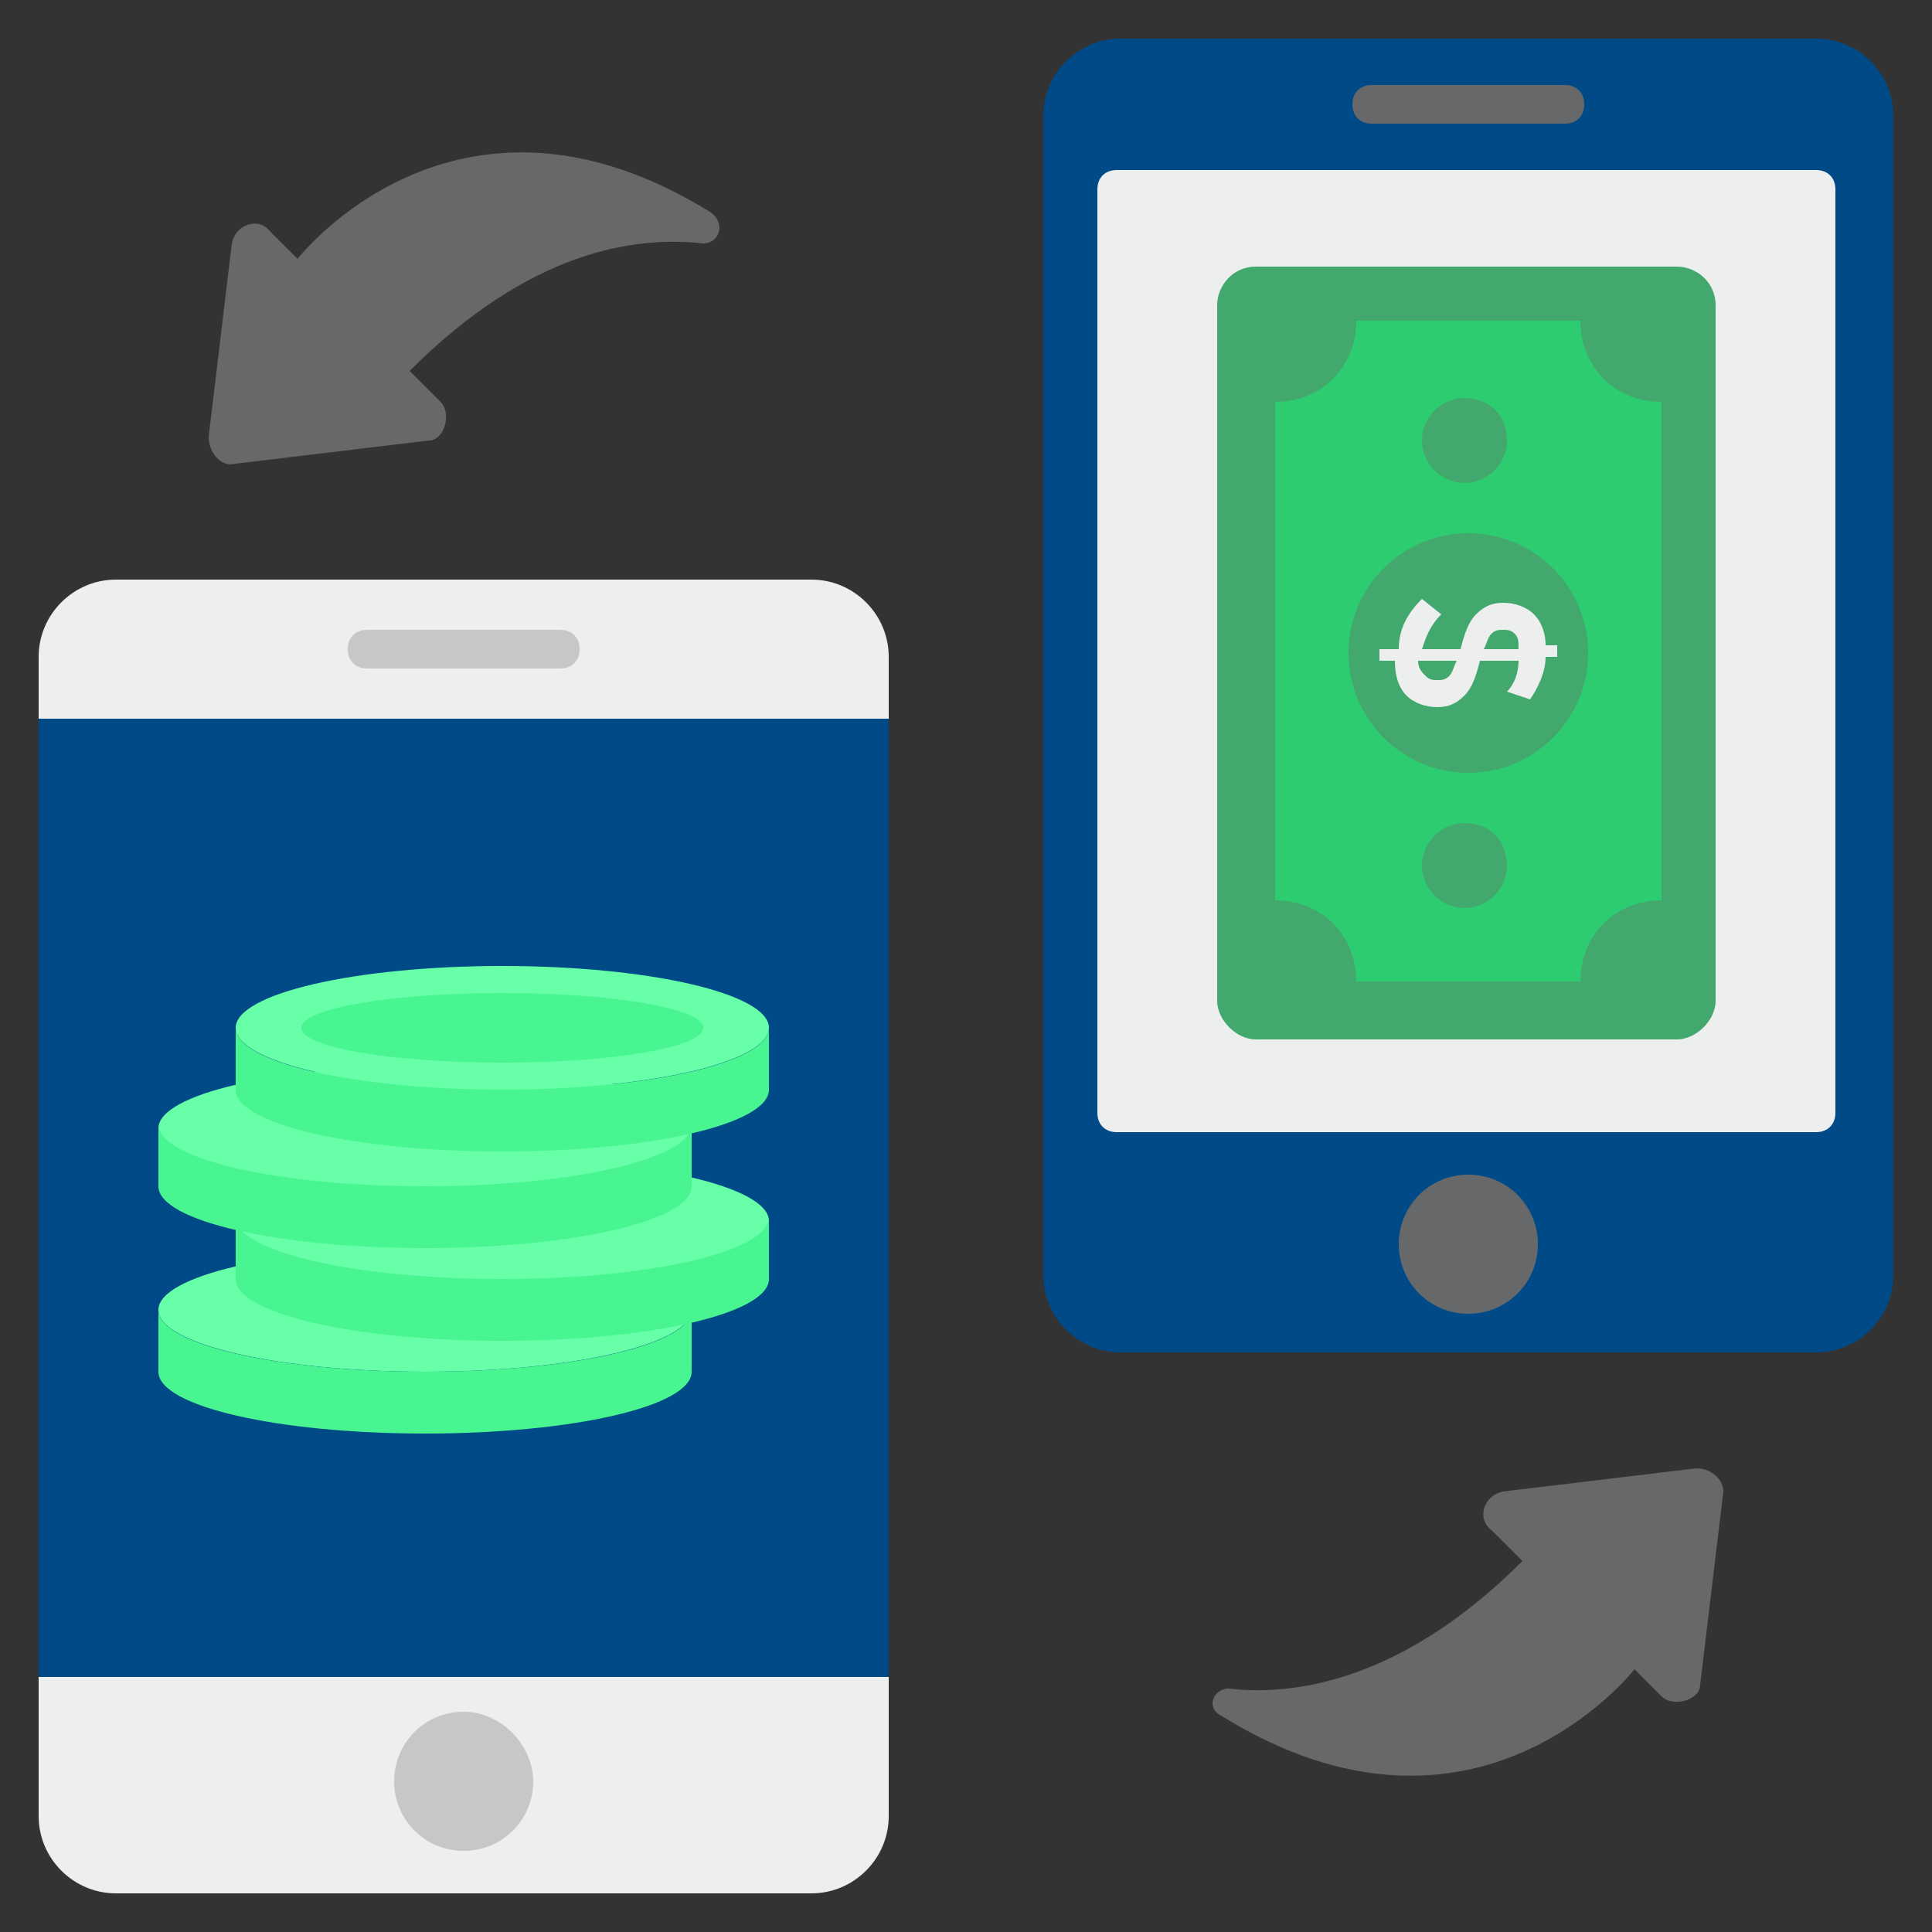 <svg xmlns="http://www.w3.org/2000/svg" enable-background="new 0 0 50 50" viewBox="0 0 50 50" id="MoneyTransfer">
  <rect x="0" y="0" width="50" height="50" fill="#333333" stroke="none"/>
  <path fill="#004b87" d="M49,3v30c0,1.1-0.9,2-2,2H29c-1.1,0-2-0.9-2-2V3c0-1.1,0.9-2,2-2h18C48.1,1,49,1.9,49,3z" class="color444445 svgShape"></path>
  <path fill="#edefee" d="M23 17v30c0 1.1-.9 2-2 2H3c-1.1 0-2-.9-2-2V17c0-1.1.9-2 2-2h18C22.1 15 23 15.9 23 17zM47 29.3H28.9c-.3 0-.5-.2-.5-.5V4.9c0-.3.2-.5.5-.5H47c.3 0 .5.2.5.5v23.9C47.5 29.1 47.3 29.3 47 29.3z" class="colorefefed svgShape"></path>
  <rect width="22" height="24.8" x="1" y="18.6" fill="#004b87" class="color444445 svgShape"></rect>
  <path fill="#676869" d="M39.8,32.2c0,1-0.8,1.8-1.8,1.8s-1.8-0.8-1.8-1.8c0-1,0.8-1.8,1.8-1.8S39.8,31.2,39.8,32.2z" class="color696967 svgShape"></path>
  <path fill="#c7c7c7" d="M13.8,46.1c0,1-0.8,1.8-1.8,1.8s-1.8-0.8-1.8-1.8s0.8-1.8,1.8-1.8S13.8,45.2,13.8,46.1z" class="colorc7c7c7 svgShape"></path>
  <path fill="#676869" d="M41,2.7c0,0.3-0.2,0.5-0.5,0.5h-5C35.2,3.2,35,3,35,2.7c0-0.3,0.2-0.5,0.5-0.5h5C40.8,2.2,41,2.4,41,2.7z" class="color696967 svgShape"></path>
  <path fill="#c7c7c7" d="M15,16.8c0,0.3-0.2,0.5-0.5,0.5h-5c-0.3,0-0.5-0.2-0.5-0.5c0-0.3,0.2-0.5,0.5-0.5h5
			C14.8,16.3,15,16.5,15,16.8z" class="colorc7c7c7 svgShape"></path>
  <path fill="#42a86d" d="M44.4,7.9v18c0,0.5-0.5,1-1,1H32.5c-0.5,0-1-0.5-1-1v-18c0-0.5,0.4-1,1-1h10.9
				C43.9,6.9,44.4,7.3,44.4,7.9z" class="color74a842 svgShape"></path>
  <path fill="#2ecc71" d="M43,10.4v12.9c-1.2,0-2.1,0.9-2.1,2.1h-5.8c0-1.2-0.9-2.1-2.1-2.1V10.4c1.2,0,2.1-0.9,2.1-2.1h5.8
				C40.9,9.5,41.8,10.4,43,10.4z" class="color83bd57 svgShape"></path>
  <path fill="#42a86d" d="M39 11.4c0 .6-.5 1.1-1.1 1.1-.6 0-1.1-.5-1.1-1.1 0-.6.5-1.1 1.1-1.1C38.6 10.3 39 10.8 39 11.4zM39 22.4c0 .6-.5 1.1-1.1 1.1-.6 0-1.1-.5-1.1-1.1 0-.6.5-1.1 1.1-1.1C38.6 21.3 39 21.8 39 22.4z" class="color74a842 svgShape"></path>
  <circle cx="38" cy="16.9" r="3.1" fill="#42a86d" class="color74a842 svgShape"></circle>
  <path fill="#edefee" d="M35.8,16.8h0.4c0-0.5,0.2-0.9,0.6-1.3l0.5,0.4c-0.3,0.3-0.4,0.6-0.5,0.9h1c0.1-0.4,0.2-0.7,0.4-0.9
				c0.2-0.2,0.4-0.3,0.7-0.3c0.3,0,0.6,0.1,0.8,0.3c0.2,0.2,0.3,0.5,0.3,0.8h0.3v0.3h-0.3c0,0.4-0.2,0.8-0.4,1.1L39,17.9
				c0.2-0.2,0.3-0.5,0.3-0.8h-1v0c-0.1,0.4-0.2,0.7-0.4,0.9c-0.2,0.2-0.4,0.3-0.7,0.3c-0.3,0-0.6-0.1-0.8-0.3
				c-0.2-0.2-0.3-0.5-0.3-0.9h-0.4V16.8z M39.2,16.4c-0.1-0.1-0.2-0.1-0.3-0.1c-0.1,0-0.2,0-0.3,0.1c-0.1,0.1-0.1,0.2-0.2,0.4h0.9
				C39.3,16.6,39.3,16.5,39.2,16.4z M36.9,17.5c0.1,0.1,0.2,0.1,0.3,0.1c0.1,0,0.2,0,0.3-0.1c0.1-0.1,0.1-0.2,0.2-0.4h-1
				C36.7,17.3,36.8,17.4,36.9,17.5z" class="colorefefed svgShape"></path>
  <path fill="#676869" d="M18.2 6.3c-1.8-.2-4.5.2-7.6 3.3l.8.8c.3.3.1 1-.3 1l-5 .6c-.4.1-.7-.3-.7-.7l.6-5c.1-.5.7-.7 1-.3l.7.7c0 0 4.1-5.3 10.7-1.2C18.8 5.8 18.6 6.3 18.2 6.3zM43.9 38l-5 .6c-.5.1-.7.7-.3 1l.8.8c-3.1 3.1-5.9 3.5-7.6 3.3-.4 0-.6.5-.2.7 6.6 4.1 10.7-1.2 10.7-1.2l.7.7c.3.3 1 .1 1-.3l.6-5C44.6 38.3 44.3 38 43.9 38z" class="color696967 svgShape"></path>
  <g fill="#000000" class="color000000 svgShape">
    <ellipse cx="11" cy="33.9" fill="#67ffa7" rx="6.9" ry="1.6" class="colorffca67 svgShape"></ellipse>
    <path fill="none" d="M4.1,33.9c0,0.9,3.1,1.6,6.9,1.6c3.8,0,6.9-0.7,6.9-1.6"></path>
    <path fill="#48f591" d="M11,35.5c-3.8,0-6.9-0.7-6.9-1.6v1.6c0,0.9,3.1,1.6,6.9,1.6c3.8,0,6.9-0.7,6.9-1.6v-1.6
					C17.9,34.8,14.8,35.5,11,35.5z" class="colorf5b948 svgShape"></path>
    <ellipse cx="13" cy="31.6" fill="#67ffa7" rx="6.9" ry="1.6" class="colorffca67 svgShape"></ellipse>
    <path fill="none" d="M6.1,31.6c0,0.9,3.1,1.6,6.9,1.6s6.9-0.7,6.9-1.6"></path>
    <path fill="#48f591" d="M13,33.1c-3.8,0-6.9-0.7-6.9-1.6v1.6c0,0.9,3.1,1.6,6.9,1.6s6.9-0.7,6.9-1.6v-1.6
					C19.9,32.4,16.8,33.1,13,33.1z" class="colorf5b948 svgShape"></path>
    <ellipse cx="11" cy="29.2" fill="#67ffa7" rx="6.9" ry="1.6" class="colorffca67 svgShape"></ellipse>
    <path fill="none" d="M4.1,29.2c0,0.9,3.1,1.6,6.9,1.6c3.8,0,6.9-0.7,6.9-1.6"></path>
    <path fill="#48f591" d="M11,30.7c-3.8,0-6.9-0.7-6.9-1.6v1.6c0,0.9,3.1,1.6,6.9,1.6c3.8,0,6.9-0.7,6.9-1.6v-1.6
					C17.9,30,14.8,30.7,11,30.7z" class="colorf5b948 svgShape"></path>
    <ellipse cx="13" cy="26.6" fill="#67ffa7" rx="6.9" ry="1.6" class="colorffca67 svgShape"></ellipse>
    <path fill="#48f591" d="M18.2,26.6c0,0.5-2.3,0.9-5.2,0.9c-2.9,0-5.2-0.4-5.2-0.9c0-0.5,2.3-0.9,5.2-0.9
				C15.9,25.7,18.2,26.1,18.2,26.6z" class="colorf5b948 svgShape"></path>
    <path fill="none" d="M6.1,26.6c0,0.9,3.1,1.6,6.9,1.6s6.9-0.7,6.9-1.6"></path>
    <path fill="#48f591" d="M13,28.2c-3.8,0-6.9-0.7-6.9-1.6v1.6c0,0.9,3.1,1.6,6.9,1.6s6.9-0.7,6.9-1.6v-1.6
				C19.9,27.5,16.8,28.2,13,28.2z" class="colorf5b948 svgShape"></path>
  </g>
</svg>
